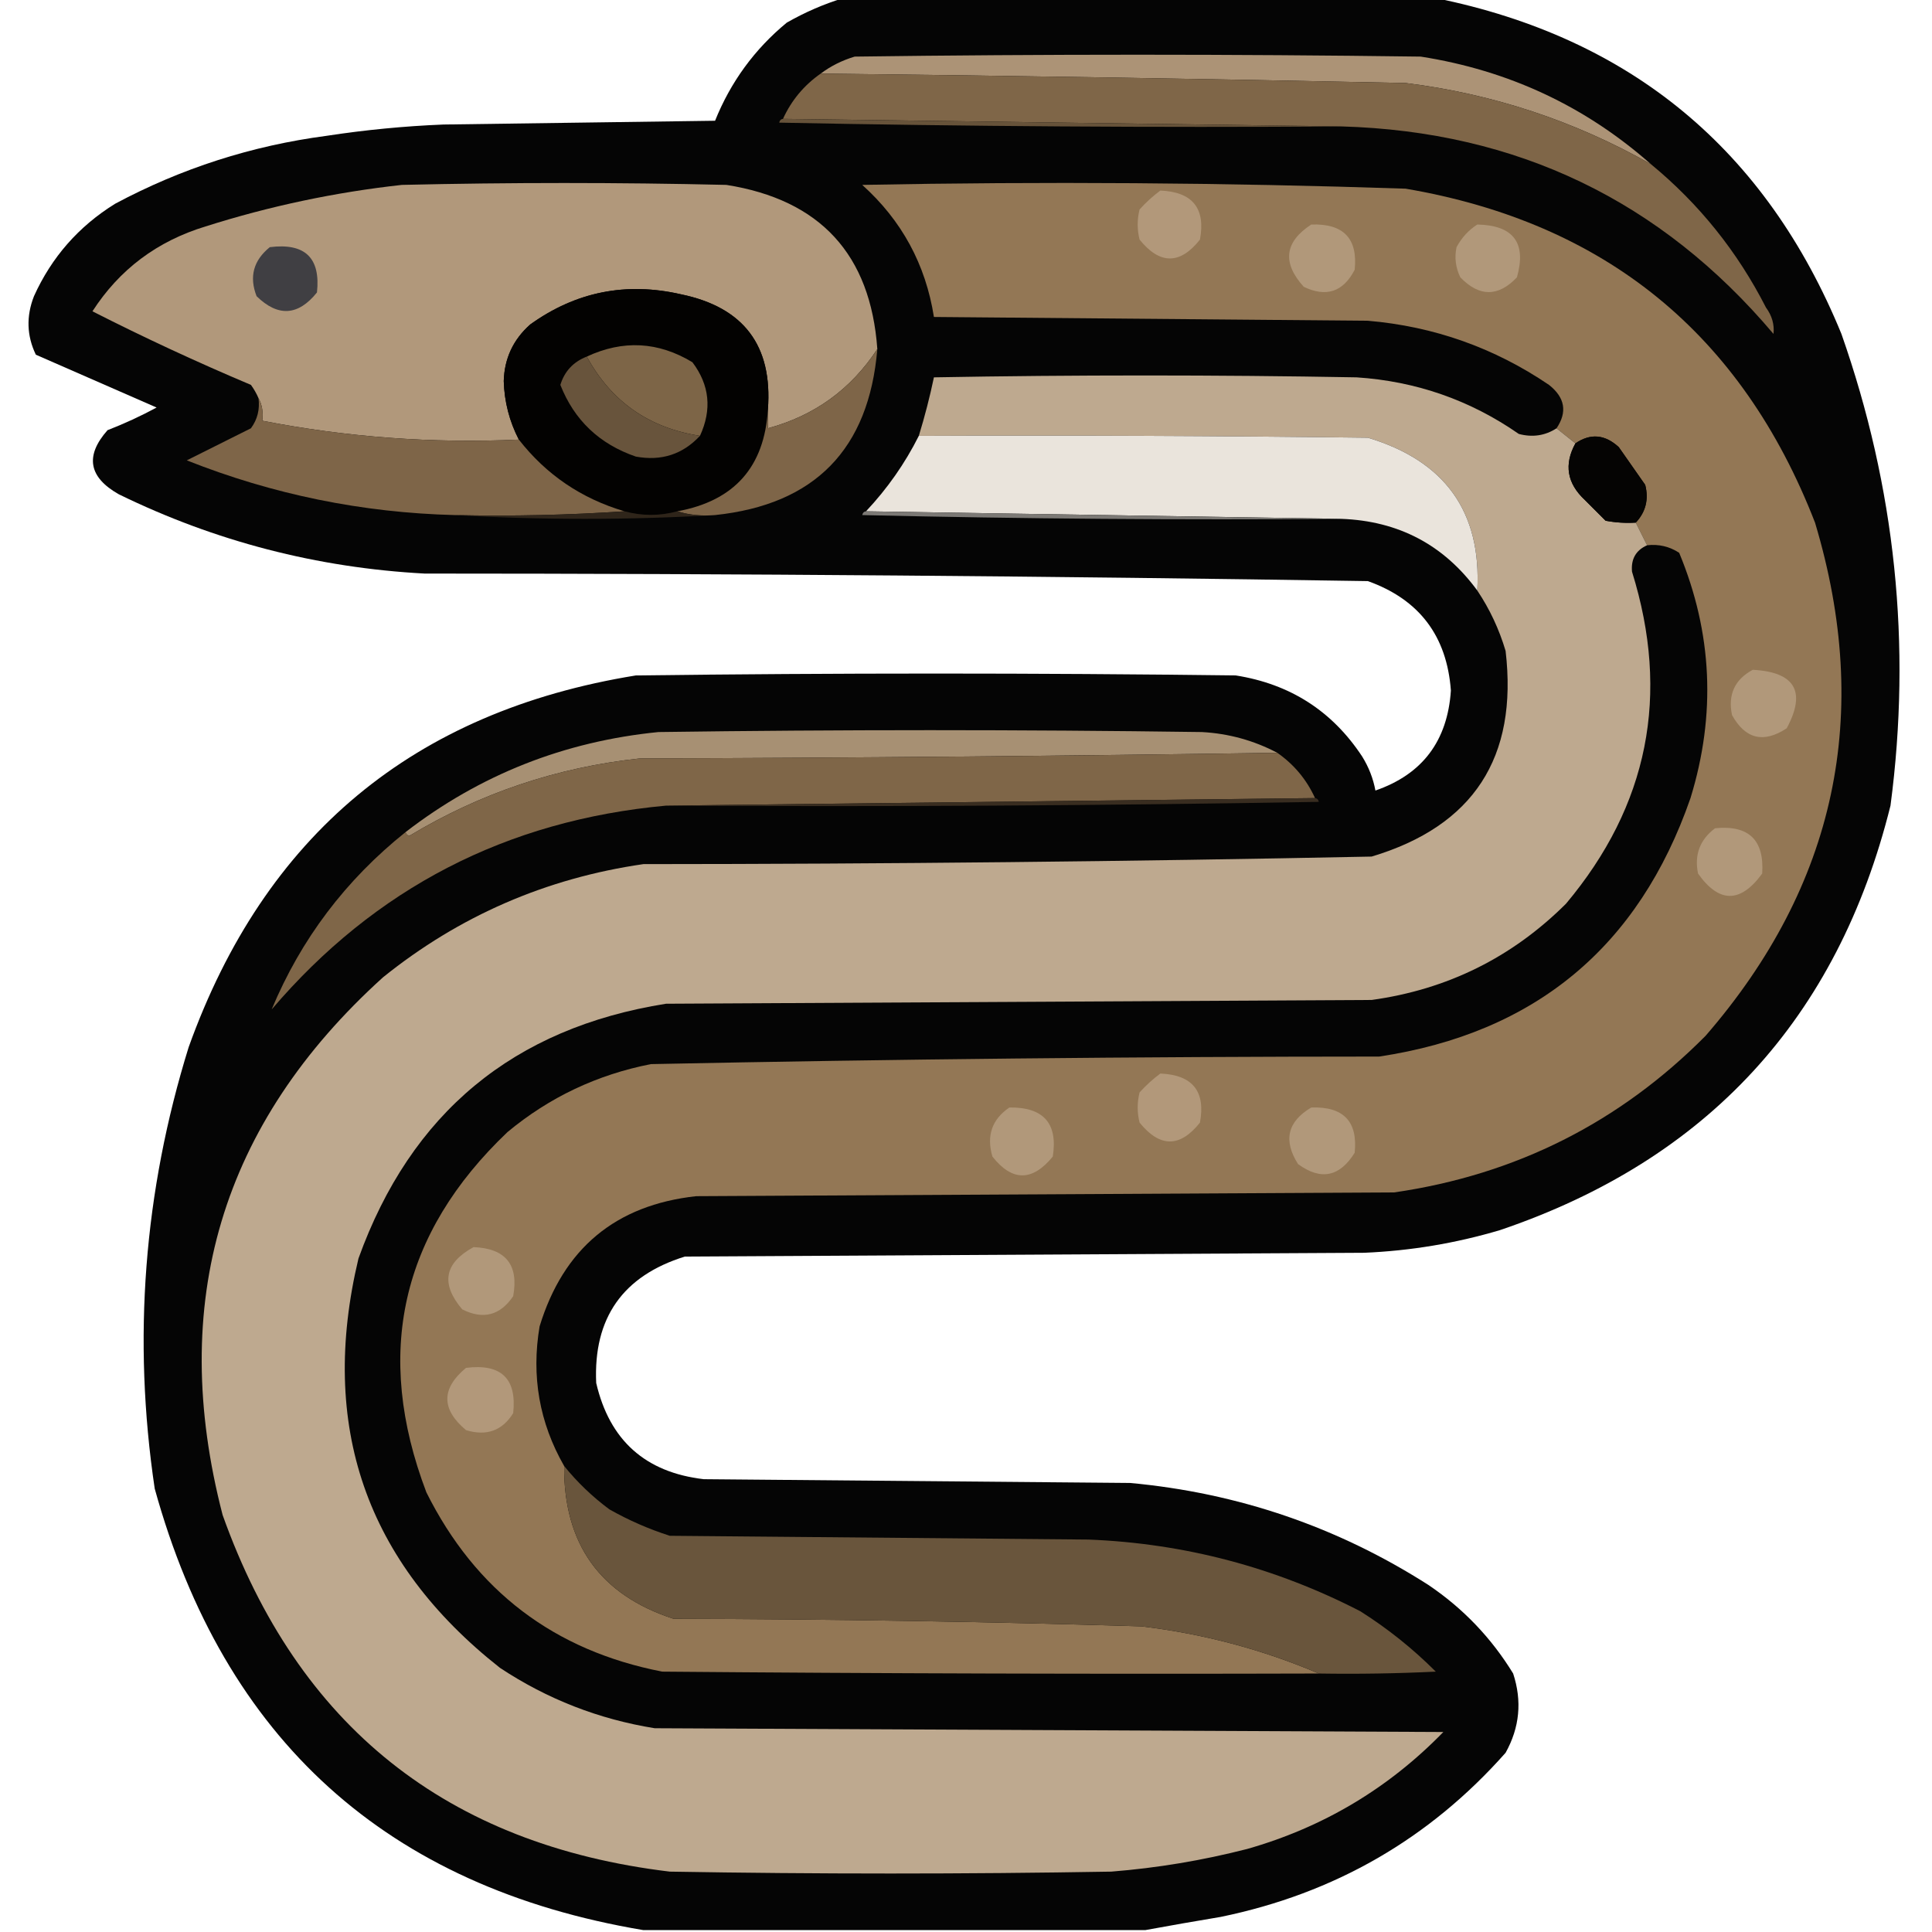 <?xml version="1.0" encoding="UTF-8"?>
<!DOCTYPE svg PUBLIC "-//W3C//DTD SVG 1.1//EN" "http://www.w3.org/Graphics/SVG/1.1/DTD/svg11.dtd">
<svg xmlns="http://www.w3.org/2000/svg" version="1.1" width="512px" height="512px" style="shape-rendering:geometricPrecision; text-rendering:geometricPrecision; image-rendering:optimizeQuality; fill-rule:evenodd; clip-rule:evenodd" xmlns:xlink="http://www.w3.org/1999/xlink">
<g><path style="opacity:0.98" fill="#010101" d="M 223.5,-0.5 C 275.833,-0.5 328.167,-0.5 380.5,-0.5C 432.159,9.988 467.992,39.654 488,88.5C 502.299,129.215 506.633,170.882 501,213.5C 486.992,269.841 452.492,307.341 397.5,326C 385.748,329.488 373.748,331.488 361.5,332C 301.5,332.333 241.5,332.667 181.5,333C 165.051,338.117 157.218,349.283 158,366.5C 161.532,381.7 171.032,390.2 186.5,392C 224.167,392.333 261.833,392.667 299.5,393C 328.092,395.641 354.426,404.641 378.5,420C 387.712,426.212 395.212,434.045 401,443.5C 403.397,450.797 402.731,457.797 399,464.5C 378.804,487.306 353.638,501.806 323.5,508C 316.686,509.136 310.019,510.302 303.5,511.5C 259.167,511.5 214.833,511.5 170.5,511.5C 102.589,500.097 59.422,461.097 41,394.5C 35.098,354.836 38.098,315.836 50,277.5C 70.126,221.375 109.626,188.542 168.5,179C 221.5,178.333 274.5,178.333 327.5,179C 341.9,181.275 353.067,188.441 361,200.5C 362.741,203.309 363.908,206.309 364.5,209.5C 376.942,205.202 383.608,196.369 384.5,183C 383.438,168.529 376.104,158.863 362.5,154C 279.197,152.683 195.864,152.016 112.5,152C 84.036,150.468 57.036,143.468 31.5,131C 23.478,126.471 22.478,120.804 28.5,114C 32.953,112.274 37.286,110.274 41.5,108C 30.833,103.333 20.167,98.667 9.5,94C 7.085,88.982 6.918,83.815 9,78.5C 13.676,68.157 20.842,59.99 30.5,54C 48.053,44.61 66.72,38.61 86.5,36C 96.778,34.424 107.111,33.424 117.5,33C 141.5,32.667 165.5,32.333 189.5,32C 193.647,21.695 199.98,13.028 208.5,6C 213.367,3.226 218.367,1.059 223.5,-0.5 Z"/></g>
<g><path style="opacity:1" fill="#ac9376" d="M 437.5,43.5 C 417.282,32.039 395.616,24.872 372.5,22C 320.68,20.905 269.013,20.072 217.5,19.5C 220.16,17.503 223.16,16.003 226.5,15C 276.5,14.333 326.5,14.333 376.5,15C 399.751,18.63 420.085,28.13 437.5,43.5 Z"/></g>
<g><path style="opacity:1" fill="#7f6648" d="M 217.5,19.5 C 269.013,20.072 320.68,20.905 372.5,22C 395.616,24.872 417.282,32.039 437.5,43.5C 450.267,54.008 460.434,66.675 468,81.5C 469.59,83.65 470.257,85.983 470,88.5C 440.162,53.167 401.995,34.833 355.5,33.5C 306.167,32.833 256.833,32.167 207.5,31.5C 209.733,26.599 213.066,22.599 217.5,19.5 Z"/></g>
<g><path style="opacity:1" fill="#67533a" d="M 207.5,31.5 C 256.833,32.167 306.167,32.833 355.5,33.5C 305.829,33.833 256.162,33.5 206.5,32.5C 206.624,31.893 206.957,31.56 207.5,31.5 Z"/></g>
<g><path style="opacity:1" fill="#b1987b" d="M 232.5,92.5 C 225.51,103.165 215.843,110.165 203.5,113.5C 203.5,111.833 203.5,110.167 203.5,108.5C 204.779,91.61 197.112,81.443 180.5,78C 165.913,74.649 152.579,77.316 140.5,86C 136,90 133.666,95 133.5,101C 133.666,106.497 134.999,111.664 137.5,116.5C 114.579,117.533 91.913,115.867 69.5,111.5C 69.795,109.265 69.461,107.265 68.5,105.5C 67.972,104.279 67.305,103.113 66.5,102C 52.18,95.96 38.18,89.46 24.5,82.5C 31.657,71.4 41.657,63.9 54.5,60C 71.469,54.616 88.803,50.95 106.5,49C 135.167,48.333 163.833,48.333 192.5,49C 217.376,52.934 230.709,67.434 232.5,92.5 Z"/></g>
<g><path style="opacity:1" fill="#937755" d="M 149.5,388.5 C 149.365,409.176 159.032,422.676 178.5,429C 219.851,429.078 261.184,429.745 302.5,431C 318.883,432.969 334.55,437.135 349.5,443.5C 291.499,443.667 233.499,443.5 175.5,443C 146.859,437.43 126.025,421.597 113,395.5C 99.033,358.759 106.2,326.926 134.5,300C 145.579,290.795 158.246,284.795 172.5,282C 236.802,280.688 301.136,280.021 365.5,280C 406.817,273.764 434.317,250.931 448,211.5C 454.806,189.376 453.806,167.71 445,146.5C 442.435,144.821 439.602,144.154 436.5,144.5C 435.5,142.5 434.5,140.5 433.5,138.5C 436.143,135.66 436.976,132.327 436,128.5C 433.667,125.167 431.333,121.833 429,118.5C 425.318,115.107 421.485,114.773 417.5,117.5C 415.833,116.167 414.167,114.833 412.5,113.5C 415.406,109.181 414.739,105.348 410.5,102C 395.994,92.164 379.994,86.498 362.5,85C 324.167,84.667 285.833,84.333 247.5,84C 245.305,70.078 238.972,58.411 228.5,49C 276.517,48.066 324.517,48.4 372.5,50C 425.435,59.038 461.602,88.538 481,138.5C 496.247,189.274 486.58,234.607 452,274.5C 429.195,297.486 401.695,311.319 369.5,316C 307.833,316.333 246.167,316.667 184.5,317C 163.151,319.341 149.318,330.841 143,351.5C 140.766,364.7 142.933,377.034 149.5,388.5 Z"/></g>
<g><path style="opacity:1" fill="#b2987a" d="M 307.5,50.5 C 316.034,50.861 319.534,55.194 318,63.5C 312.715,70.156 307.382,70.156 302,63.5C 301.333,60.833 301.333,58.167 302,55.5C 303.73,53.598 305.563,51.931 307.5,50.5 Z"/></g>
<g><path style="opacity:1" fill="#b1987a" d="M 347.5,59.5 C 356.037,59.201 359.871,63.201 359,71.5C 355.96,77.368 351.46,78.868 345.5,76C 339.744,69.633 340.411,64.133 347.5,59.5 Z"/></g>
<g><path style="opacity:1" fill="#b1987a" d="M 391.5,59.5 C 401.091,59.7 404.591,64.367 402,73.5C 397.037,78.712 392.037,78.712 387,73.5C 385.75,70.923 385.416,68.257 386,65.5C 387.36,62.977 389.193,60.977 391.5,59.5 Z"/></g>
<g><path style="opacity:1" fill="#403f43" d="M 71.5,65.5 C 80.825,64.327 84.992,68.327 84,77.5C 79.02,83.706 73.687,84.04 68,78.5C 65.991,73.355 67.157,69.022 71.5,65.5 Z"/></g>
<g><path style="opacity:1" fill="#030201" d="M 203.5,108.5 C 202.596,123.74 194.596,132.74 179.5,135.5C 174.848,136.762 170.181,136.762 165.5,135.5C 154.089,132.135 144.756,125.802 137.5,116.5C 134.999,111.664 133.666,106.497 133.5,101C 133.666,95 136,90 140.5,86C 152.579,77.316 165.913,74.649 180.5,78C 197.112,81.443 204.779,91.61 203.5,108.5 Z"/></g>
<g><path style="opacity:1" fill="#7d6547" d="M 185.5,115.5 C 171.999,113.423 161.999,106.423 155.5,94.5C 165.118,90.024 174.451,90.524 183.5,96C 188.045,102.021 188.712,108.521 185.5,115.5 Z"/></g>
<g><path style="opacity:1" fill="#7e6548" d="M 232.5,92.5 C 230.277,119.056 215.944,133.722 189.5,136.5C 185.958,136.813 182.625,136.479 179.5,135.5C 194.596,132.74 202.596,123.74 203.5,108.5C 203.5,110.167 203.5,111.833 203.5,113.5C 215.843,110.165 225.51,103.165 232.5,92.5 Z"/></g>
<g><path style="opacity:1" fill="#68543c" d="M 155.5,94.5 C 161.999,106.423 171.999,113.423 185.5,115.5C 180.926,120.413 175.259,122.246 168.5,121C 158.85,117.681 152.184,111.348 148.5,102C 149.605,98.393 151.939,95.893 155.5,94.5 Z"/></g>
<g><path style="opacity:1" fill="#bea98f" d="M 412.5,113.5 C 414.167,114.833 415.833,116.167 417.5,117.5C 414.431,123.085 415.264,128.085 420,132.5C 421.833,134.333 423.667,136.167 425.5,138C 428.146,138.497 430.813,138.664 433.5,138.5C 434.5,140.5 435.5,142.5 436.5,144.5C 433.53,145.822 432.197,148.156 432.5,151.5C 442.675,184.135 436.842,213.468 415,239.5C 400.712,253.727 383.545,262.227 363.5,265C 301.167,265.333 238.833,265.667 176.5,266C 136.066,272.43 108.9,294.93 95,333.5C 84.432,377.799 96.932,413.966 132.5,442C 145.018,450.284 158.685,455.617 173.5,458C 243.167,458.333 312.833,458.667 382.5,459C 367.971,473.935 350.637,484.269 330.5,490C 318.671,493.033 306.671,495.033 294.5,496C 255.5,496.667 216.5,496.667 177.5,496C 118.444,488.903 78.944,457.403 59,401.5C 44.415,345.325 58.582,297.825 101.5,259C 121.696,242.739 144.696,232.739 170.5,229C 234.857,228.971 299.191,228.304 363.5,227C 390.477,218.913 402.31,200.747 399,172.5C 397.289,166.748 394.789,161.414 391.5,156.5C 392.617,135.645 382.95,122.145 362.5,116C 322.835,115.5 283.168,115.333 243.5,115.5C 245.07,110.387 246.403,105.221 247.5,100C 284.833,99.333 322.167,99.333 359.5,100C 375.265,101.032 389.598,106.032 402.5,115C 406.149,115.963 409.482,115.463 412.5,113.5 Z"/></g>
<g><path style="opacity:1" fill="#7e6548" d="M 68.5,105.5 C 69.461,107.265 69.795,109.265 69.5,111.5C 91.913,115.867 114.579,117.533 137.5,116.5C 144.756,125.802 154.089,132.135 165.5,135.5C 150.676,136.496 135.676,136.829 120.5,136.5C 95.958,135.876 72.291,131.043 49.5,122C 55.198,119.151 60.864,116.318 66.5,113.5C 68.229,111.149 68.896,108.482 68.5,105.5 Z"/></g>
<g><path style="opacity:1" fill="#eae4dc" d="M 243.5,115.5 C 283.168,115.333 322.835,115.5 362.5,116C 382.95,122.145 392.617,135.645 391.5,156.5C 382.634,144.399 370.634,138.065 355.5,137.5C 313.5,136.833 271.5,136.167 229.5,135.5C 235.176,129.461 239.842,122.795 243.5,115.5 Z"/></g>
<g><path style="opacity:1" fill="#050403" d="M 433.5,138.5 C 430.813,138.664 428.146,138.497 425.5,138C 423.667,136.167 421.833,134.333 420,132.5C 415.264,128.085 414.431,123.085 417.5,117.5C 421.485,114.773 425.318,115.107 429,118.5C 431.333,121.833 433.667,125.167 436,128.5C 436.976,132.327 436.143,135.66 433.5,138.5 Z"/></g>
<g><path style="opacity:1" fill="#2f251a" d="M 165.5,135.5 C 170.181,136.762 174.848,136.762 179.5,135.5C 182.625,136.479 185.958,136.813 189.5,136.5C 166.5,137.833 143.5,137.833 120.5,136.5C 135.676,136.829 150.676,136.496 165.5,135.5 Z"/></g>
<g><path style="opacity:1" fill="#7c7975" d="M 229.5,135.5 C 271.5,136.167 313.5,136.833 355.5,137.5C 313.161,137.833 270.828,137.5 228.5,136.5C 228.624,135.893 228.957,135.56 229.5,135.5 Z"/></g>
<g><path style="opacity:1" fill="#b1987a" d="M 464.5,177.5 C 475.716,178.11 478.716,183.276 473.5,193C 467.376,197.043 462.542,195.876 459,189.5C 457.873,184.089 459.707,180.089 464.5,177.5 Z"/></g>
<g><path style="opacity:1" fill="#a79073" d="M 338.5,199.5 C 282.335,200.333 226.001,200.833 169.5,201C 147.623,203.348 127.29,210.181 108.5,221.5C 107.893,221.376 107.56,221.043 107.5,220.5C 127.181,205.321 149.514,196.488 174.5,194C 222.5,193.333 270.5,193.333 318.5,194C 325.59,194.383 332.257,196.217 338.5,199.5 Z"/></g>
<g><path style="opacity:1" fill="#7f6648" d="M 338.5,199.5 C 342.934,202.599 346.267,206.599 348.5,211.5C 291.167,212.167 233.833,212.833 176.5,213.5C 134.233,217.382 99.399,235.382 72,267.5C 79.755,248.891 91.588,233.224 107.5,220.5C 107.56,221.043 107.893,221.376 108.5,221.5C 127.29,210.181 147.623,203.348 169.5,201C 226.001,200.833 282.335,200.333 338.5,199.5 Z"/></g>
<g><path style="opacity:1" fill="#392d20" d="M 348.5,211.5 C 349.043,211.56 349.376,211.893 349.5,212.5C 291.837,213.5 234.171,213.833 176.5,213.5C 233.833,212.833 291.167,212.167 348.5,211.5 Z"/></g>
<g><path style="opacity:1" fill="#b1987a" d="M 454.5,219.5 C 463.427,218.594 467.593,222.594 467,231.5C 461.247,239.393 455.581,239.393 450,231.5C 448.976,226.548 450.476,222.548 454.5,219.5 Z"/></g>
<g><path style="opacity:1" fill="#b2987a" d="M 307.5,284.5 C 316.034,284.861 319.534,289.194 318,297.5C 312.715,304.156 307.382,304.156 302,297.5C 301.333,294.833 301.333,292.167 302,289.5C 303.73,287.598 305.563,285.931 307.5,284.5 Z"/></g>
<g><path style="opacity:1" fill="#b1987a" d="M 267.5,293.5 C 276.55,293.377 280.383,297.71 279,306.5C 273.57,313.145 268.236,313.145 263,306.5C 261.381,300.968 262.881,296.634 267.5,293.5 Z"/></g>
<g><path style="opacity:1" fill="#b1987a" d="M 347.5,293.5 C 356.037,293.201 359.871,297.201 359,305.5C 355.025,311.895 350.025,312.895 344,308.5C 340.018,302.235 341.185,297.235 347.5,293.5 Z"/></g>
<g><path style="opacity:1" fill="#b1987a" d="M 125.5,330.5 C 134.014,330.843 137.514,335.176 136,343.5C 132.544,348.614 128.044,349.781 122.5,347C 116.737,340.224 117.737,334.724 125.5,330.5 Z"/></g>
<g><path style="opacity:1" fill="#b2987a" d="M 123.5,362.5 C 132.825,361.327 136.992,365.327 136,374.5C 133.103,379.155 128.937,380.655 123.5,379C 116.902,373.464 116.902,367.964 123.5,362.5 Z"/></g>
<g><path style="opacity:1" fill="#69553c" d="M 149.5,388.5 C 152.971,392.803 156.971,396.636 161.5,400C 166.599,402.883 171.933,405.217 177.5,407C 214.5,407.333 251.5,407.667 288.5,408C 313.903,409.017 337.903,415.351 360.5,427C 367.744,431.573 374.41,436.907 380.5,443C 370.172,443.5 359.839,443.666 349.5,443.5C 334.55,437.135 318.883,432.969 302.5,431C 261.184,429.745 219.851,429.078 178.5,429C 159.032,422.676 149.365,409.176 149.5,388.5 Z"/></g>
</svg>
